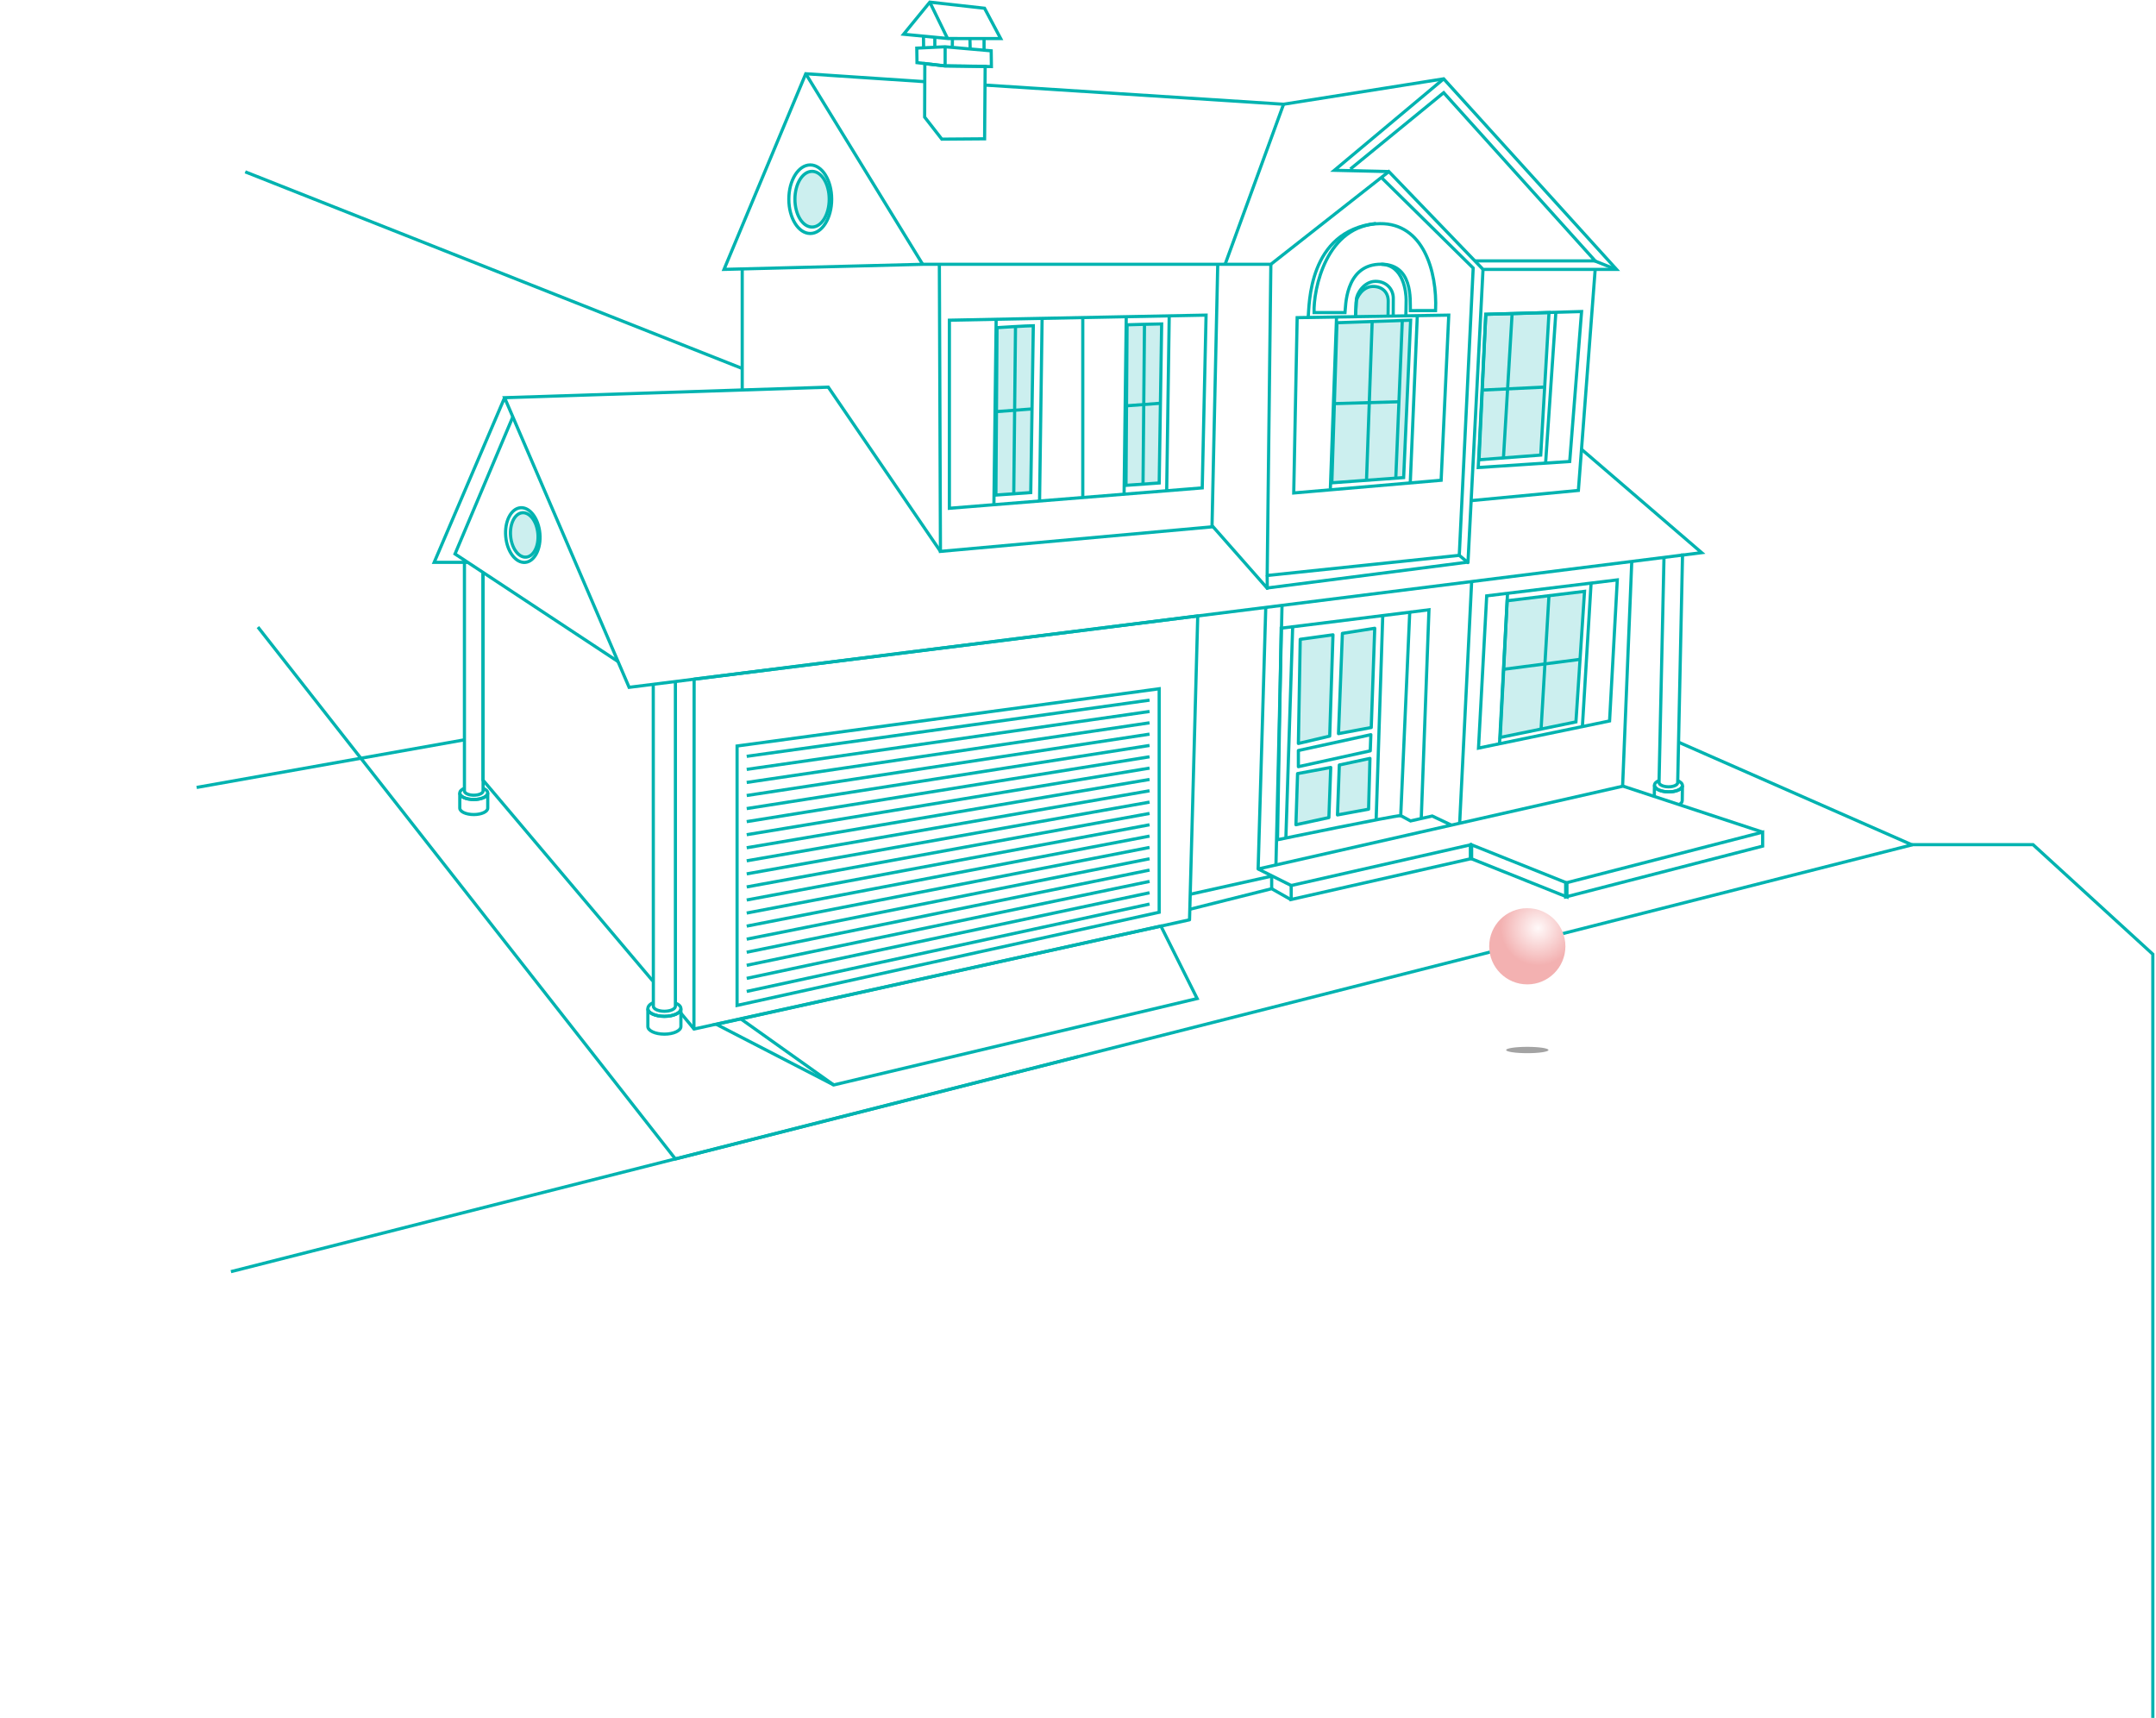 <?xml version="1.0" encoding="UTF-8"?>
<svg width="679px" height="541px" viewBox="0 0 679 541" version="1.1" xmlns="http://www.w3.org/2000/svg" xmlns:xlink="http://www.w3.org/1999/xlink">
    <title>image</title>
    <defs>
        <filter x="-67.5%" y="-675.0%" width="235.0%" height="1450.0%" filterUnits="objectBoundingBox" id="filter-1">
            <feGaussianBlur stdDeviation="3" in="SourceGraphic"></feGaussianBlur>
        </filter>
        <radialGradient cx="63.941%" cy="26.194%" fx="63.941%" fy="26.194%" r="49.053%" id="radialGradient-2">
            <stop stop-color="#FFF9F9" offset="0%"></stop>
            <stop stop-color="#F3B1B1" offset="100%"></stop>
        </radialGradient>
    </defs>
    <g id="REX-mobile" stroke="none" stroke-width="1" fill="none" fill-rule="evenodd">
        <g id="m02.Login" transform="translate(250, -359)">
            <g id="image" transform="translate(-250, 359)">
                <g id="house" transform="translate(332.004, 200.675) scale(-1, 1) translate(-332.004, -200.675) translate(61.839, 0.675)" stroke="#00B3B0">
                    <g transform="translate(0, -0)">
                        <g id="base" transform="translate(0, 53.626)">
                            <polyline id="Path-9" stroke-linejoin="round" points="520.945 143.171 389.46 310.681 3.99488354e-14 211.757 73.665 179.372"></polyline>
                            <line x1="263.081" y1="278.583" x2="528.953" y2="346.037" id="Line-7" stroke-linecap="square"></line>
                            <line x1="456.317" y1="178.752" x2="539.749" y2="193.592" id="Line-7-Copy" stroke-linecap="square"></line>
                            <line x1="368.883" y1="61.554" x2="524.471" y2="-1.00469072e-13" id="Line-8" stroke-linecap="square"></line>
                        </g>
                        <polygon id="Stroke-1" points="109.083 281.785 47.05 265.783 47.05 261.382 109.083 277.385"></polygon>
                        <polygon id="Stroke-3" points="195.528 282.585 139.099 269.784 139.099 265.383 195.528 278.185"></polygon>
                        <polygon id="Stroke-4" points="138.698 269.784 108.683 281.785 108.683 277.385 138.698 265.383"></polygon>
                        <polyline id="Stroke-5" points="104.077 140.832 66.26 173.371 404.038 215.776 443.259 124.564 341.012 121.243"></polyline>
                        <polygon id="Stroke-6" stroke-linejoin="round" points="383.627 323.391 383.565 213.206 224.961 193.294 227.545 288.986"></polygon>
                        <polyline id="Stroke-7" points="407.529 207.658 458.867 173.77 440.66 130.608"></polyline>
                        <polyline id="Stroke-8" points="454.863 176.413 465.426 176.413 443.259 124.564"></polyline>
                        <polyline id="Stroke-10" points="450.062 179.771 450.062 244.98 396.583 308.246"></polyline>
                        <polyline id="Stroke-11" points="311.037 25.037 348.409 22.55 374.146 84.158 311.59 82.558 201.932 82.558 164.769 53.354 135.116 84.158 93.075 84.158 147.503 24.15 197.93 32.151 291.762 26.132"></polyline>
                        <line x1="197.93" y1="32.151" x2="216.339" y2="82.558" id="Stroke-12"></line>
                        <line x1="348.409" y1="22.55" x2="311.59" y2="82.558" id="Stroke-13"></line>
                        <polyline id="Stroke-14" points="147.503 24.15 181.921 52.954 164.769 53.354"></polyline>
                        <polyline id="Stroke-15" points="138.698 156.968 105.081 153.768 99.79 84.158"></polyline>
                        <polyline id="Stroke-16" points="306.331 82.583 305.987 172.97 220.466 165.235 218.661 82.583"></polyline>
                        <polyline id="Stroke-17" stroke-linejoin="round" points="135.116 84.158 139.854 176.498 142.594 174.211 203.093 180.558 201.932 82.558"></polyline>
                        <line x1="140.268" y1="176.391" x2="203.024" y2="184.486" id="Line-3" stroke-linecap="square"></line>
                        <line x1="368.419" y1="122.564" x2="368.419" y2="84.158" id="Stroke-18"></line>
                        <polyline id="Stroke-19" stroke-linejoin="round" points="47.05 261.382 91.023 246.897 205.934 272.984 195.528 278.185"></polyline>
                        <line x1="91.152" y1="246.897" x2="88.272" y2="176.171" id="Stroke-21"></line>
                        <line x1="142.465" y1="258.496" x2="138.698" y2="182.572" id="Stroke-22"></line>
                        <line x1="205.935" y1="272.984" x2="203.534" y2="190.573" id="Stroke-23"></line>
                        <polyline id="Stroke-24" stroke-linejoin="round" points="220.341 164.969 203.06 184.586 203.092 180.558"></polyline>
                        <polyline id="Stroke-25" points="176.888 52.554 147.503 28.516 99.79 81.484 137.556 81.484"></polyline>
                        <line x1="100.454" y1="81.282" x2="93.706" y2="83.98" id="Line"></line>
                        <g id="Group-206" transform="translate(72.274, 0)">
                            <path d="M324.016,315.081 C325.055,315.37 325.861,316.139 325.861,316.99 C325.861,318.315 323.532,319.39 320.659,319.39 C317.785,319.39 315.456,318.315 315.456,316.99 C315.456,316.181 316.159,315.612 317.222,315.201" id="Stroke-26"></path>
                            <path d="M320.659,319.39 C317.785,319.39 315.456,318.316 315.456,316.99 L315.456,322.591 C315.456,323.916 317.785,324.991 320.659,324.991 C323.532,324.991 325.861,323.916 325.861,322.591 L325.861,316.99 C325.861,318.316 323.532,319.39 320.659,319.39 Z" id="Stroke-28"></path>
                            <path d="M317.186,213.776 L317.186,316.188 C317.186,317.073 318.741,317.79 320.658,317.79 C322.576,317.79 324.131,317.073 324.131,316.188 L324.16,214.576" id="Stroke-30"></path>
                            <path d="M383.475,247.5 C384.462,247.872 385.093,248.438 385.093,249.073 C385.093,250.194 383.122,251.104 380.691,251.104 C378.259,251.104 376.288,250.194 376.288,249.073 C376.288,248.423 376.95,247.845 377.979,247.473" id="Stroke-32"></path>
                            <path d="M380.69,251.104 C378.259,251.104 376.288,250.194 376.288,249.073 L376.288,253.812 C376.288,254.934 378.259,255.843 380.69,255.843 C383.122,255.843 385.093,254.934 385.093,253.812 L385.093,249.073 C385.093,250.194 383.122,251.104 380.69,251.104 Z" id="Stroke-34"></path>
                            <path d="M377.752,179.771 L377.752,248.394 C377.752,249.143 379.067,249.75 380.69,249.75 C382.313,249.75 383.629,249.143 383.629,248.394 L383.629,175.864" id="Stroke-36"></path>
                            <path d="M7.258,245.076 C8.219,245.436 8.834,245.986 8.842,246.609 C8.856,247.73 6.897,248.665 4.465,248.696 C2.034,248.726 0.052,247.842 0.038,246.72 C0.029,246.07 0.685,245.483 1.712,245.098" id="Stroke-38"></path>
                            <path d="M8.902,250.224 L8.842,246.609 C8.856,247.731 6.897,248.665 4.465,248.695 C2.034,248.727 0.052,247.843 0.038,246.721 L0.098,251.46 C0.105,251.957 0.498,252.407 1.144,252.752" id="Stroke-40"></path>
                            <path d="M0,173.617 L1.529,245.787 C1.538,246.535 2.862,247.126 4.484,247.105 C6.107,247.084 7.414,246.461 7.405,245.712 L5.846,174.786" id="Stroke-42"></path>
                            <line x1="233.713" y1="172.97" x2="269.125" y2="121.114" id="Stroke-44"></line>
                            <polygon id="Stroke-46" points="76.03 150.567 73.629 98.56 121.375 99.36 122.454 154.568"></polygon>
                            <polygon id="Stroke-48" fill-opacity="0.2" fill="#00B3B0" points="85.635 100.161 87.836 149.725 110.448 151.367 108.847 100.961"></polygon>
                            <path d="M77.782,97.122 C77.219,84.421 81.853,69.625 95.24,69.756 C112.285,69.924 116.282,90.57 116.051,97.76 L106.291,97.76 C106.097,96.047 106.333,83.233 95.848,82.558 C84.663,81.839 85.823,94.018 85.727,97.143 L77.782,97.122 Z" id="Stroke-50"></path>
                            <path d="M164.828,216.226 L297.763,234.253 L297.763,315.947 L164.828,286.612 L164.828,216.226 Z M167.864,284.033 L294.727,311.539 L167.864,284.033 Z M167.864,280.466 L294.727,307.426 L167.864,280.466 Z M167.864,276.898 L294.727,303.313 L167.864,276.898 Z M167.864,273.33 L294.727,299.2 L167.864,273.33 Z M167.864,269.762 L294.727,295.087 L167.864,269.762 Z M167.864,266.194 L294.727,290.974 L167.864,266.194 Z M167.864,262.626 L294.727,286.861 L167.864,262.626 Z M167.864,259.058 L294.727,282.748 L167.864,259.058 Z M167.864,255.49 L294.727,278.635 L167.864,255.49 Z M167.864,251.922 L294.727,274.522 L167.864,251.922 Z M167.864,248.354 L294.727,270.409 L167.864,248.354 Z M167.864,244.786 L294.727,266.296 L167.864,244.786 Z M167.864,241.218 L294.727,262.183 L167.864,241.218 Z M167.864,237.65 L294.727,258.07 L167.864,237.65 Z M167.864,234.082 L294.727,253.957 L167.864,234.082 Z M167.864,230.514 L294.727,249.844 L167.864,230.514 Z M167.864,226.947 L294.727,245.731 L167.864,226.947 Z M167.864,223.379 L294.727,241.618 L167.864,223.379 Z M167.864,219.811 L294.727,237.505 L167.864,219.811 Z" id="rolling" stroke-linecap="square"></path>
                            <polygon id="Stroke-90" points="164.289 290.957 292.944 319.39 304.293 321.901 267.331 340.993 152.87 313.789"></polygon>
                            <line x1="296.694" y1="320.116" x2="267.331" y2="340.993" id="Stroke-92"></line>
                            <polygon id="Stroke-94" points="150.061 98.56 230.898 100.161 230.898 159.39 151.269 152.968"></polygon>
                            <line x1="188.889" y1="99.36" x2="188.889" y2="156.168" id="Stroke-96"></line>
                            <line x1="201.696" y1="99.36" x2="202.496" y2="156.968" id="Stroke-98"></line>
                            <line x1="161.667" y1="98.79" x2="162.465" y2="153.87" id="Stroke-100"></line>
                            <path d="M164.05,101.331 C165.651,101.331 174.944,101.61 174.944,101.61 L175.282,152.168 L164.822,151.421 L164.05,101.331 Z" id="Stroke-102" fill-opacity="0.2" fill="#00B3B0"></path>
                            <line x1="169.456" y1="101.518" x2="169.916" y2="151.528" id="Stroke-104"></line>
                            <line x1="164.694" y1="126.333" x2="174.944" y2="127.106" id="Stroke-106"></line>
                            <line x1="175.202" y1="99.173" x2="175.879" y2="154.847" id="Stroke-108"></line>
                            <path d="M204.468,101.896 C206.148,101.896 215.897,102.505 215.897,102.505 L216.251,155.226 L205.278,154.443 L204.468,101.896 Z" id="Stroke-110" fill-opacity="0.2" fill="#00B3B0"></path>
                            <line x1="210.081" y1="102.505" x2="210.622" y2="154.556" id="Stroke-112"></line>
                            <line x1="205.145" y1="128.125" x2="215.897" y2="128.936" id="Stroke-114"></line>
                            <line x1="216.167" y1="99.632" x2="216.877" y2="158.037" id="Stroke-116"></line>
                            <line x1="110.917" y1="153.274" x2="108.966" y2="98.979" id="Stroke-118"></line>
                            <line x1="83.535" y1="98.689" x2="85.759" y2="151.561" id="Stroke-120"></line>
                            <line x1="97.749" y1="100.623" x2="99.538" y2="150.691" id="Stroke-122"></line>
                            <line x1="88.273" y1="100.526" x2="90.304" y2="149.725" id="Stroke-124"></line>
                            <line x1="89.53" y1="125.85" x2="109.546" y2="126.43" id="Stroke-126"></line>
                            <polygon id="Stroke-128" points="64.343 146.553 35.539 144.662 31.803 97.433 61.972 98.303"></polygon>
                            <polyline id="Stroke-130" points="70.32 174.211 65.936 83.739 94.687 55.387"></polyline>
                            <line x1="39.91" y1="97.76" x2="43.117" y2="144.956" id="Stroke-132"></line>
                            <polygon id="Stroke-134" fill-opacity="0.2" fill="#00B3B0" points="64.099 144.112 44.663 142.636 42.061 97.76 61.972 98.303"></polygon>
                            <line x1="53.689" y1="98.303" x2="56.396" y2="143.41" id="Stroke-136"></line>
                            <line x1="43.761" y1="121.243" x2="62.714" y2="122.145" id="Stroke-138"></line>
                            <path d="M91.123,98.689 C91.123,98.689 91.102,95.972 91.102,93.202 C91.102,90.431 93.266,87.862 96.782,87.929 C100.298,87.997 102.665,91.782 102.733,93.743 C102.8,95.703 103.003,98.947 103.003,98.947" id="Stroke-140"></path>
                            <path d="M92.749,98.633 C92.749,98.633 92.691,96.845 92.691,94.114 C92.691,91.383 94.569,89.476 97.623,89.536 C100.676,89.594 102.731,92.881 102.789,94.583 C102.848,96.285 103.024,99.103 103.024,99.103" id="Stroke-142" fill-opacity="0.2" fill="#00B3B0"></path>
                            <path d="M87.145,98.561 C87.145,98.561 87.048,95.568 87.048,93.728 C87.048,91.23 87.943,82.889 94.687,82.558" id="Stroke-144" stroke-linecap="round"></path>
                            <path d="M117.9,99.311 C117.527,95.559 118.025,72.097 96.556,69.692" id="Stroke-146"></path>
                            <line x1="129.175" y1="275.185" x2="155.043" y2="280.944" id="Stroke-148"></line>
                            <polygon id="Stroke-150" points="64.261 234.912 22.984 226.364 20.554 181.944 61.682 186.97"></polygon>
                            <polygon id="Stroke-152" fill-opacity="0.2" fill="#00B3B0" points="57.427 231.561 33.576 226.663 30.869 185.552 55.236 188.516"></polygon>
                            <line x1="55.117" y1="186.178" x2="57.642" y2="233.503" id="Stroke-154"></line>
                            <line x1="28.806" y1="182.974" x2="31.555" y2="228.331" id="Stroke-156"></line>
                            <line x1="32.158" y1="206.945" x2="56.522" y2="210.118" id="Stroke-158"></line>
                            <line x1="42.085" y1="187.098" x2="44.534" y2="228.597" id="Stroke-160"></line>
                            <path d="M88.757,256.176 C90.948,256.176 127.563,263.78 127.563,263.78 L126.403,197.151 L85.92,192.124 L88.757,256.176 Z" id="Stroke-162"></path>
                            <line x1="126.145" y1="190.063" x2="128.051" y2="271.501" id="Stroke-164"></line>
                            <polyline id="Stroke-166" points="72.909 259.107 78.829 256.305 85.662 257.851 88.757 256.176"></polyline>
                            <polyline id="Stroke-168" points="82.29 257.098 79.861 191.351 85.92 192.124"></polyline>
                            <polygon id="Stroke-170" fill-opacity="0.2" fill="#00B3B0" stroke-linejoin="round" points="98.877 254.153 98.448 238.164 108.096 240.234 108.676 255.957"></polygon>
                            <polygon id="Stroke-170-Copy" stroke-linejoin="round" points="98.351 235.78 98.168 230.687 120.988 235.674 120.988 240.764"></polygon>
                            <polygon id="Stroke-172" fill-opacity="0.2" fill="#00B3B0" stroke-linejoin="round" points="111.383 256.795 110.803 241.008 121.246 242.941 121.761 259.05"></polygon>
                            <polygon id="Stroke-174" fill-opacity="0.2" fill="#00B3B0" stroke-linejoin="round" points="98.039 228.429 96.944 197.177 107.129 198.788 108.354 230.362"></polygon>
                            <polygon id="Stroke-176" fill-opacity="0.2" fill="#00B3B0" stroke-linejoin="round" points="111.125 231.136 110.094 199.239 120.408 200.656 120.988 233.455"></polygon>
                            <line x1="94.429" y1="193.413" x2="96.492" y2="257.336" id="Stroke-178"></line>
                            <line x1="122.793" y1="196.796" x2="124.921" y2="263.007" id="Stroke-180"></line>
                            <polyline id="Stroke-182" points="123.18 282.725 129.401 279.196 154.993 285.624"></polyline>
                            <line x1="129.401" y1="275.548" x2="129.401" y2="278.921" id="Line-2" stroke-linecap="square"></line>
                            <polygon id="Stroke-184" points="217.666 20.29 232.38 20.073 241.099 19.051 241.167 14.476 232.252 14.056 217.735 15.328"></polygon>
                            <polygon id="Stroke-188" points="219.809 43.039 233.284 43.143 238.694 36.199 238.634 19.366 232.38 20.073 219.634 20.214"></polygon>
                            <line x1="219.981" y1="15.131" x2="219.981" y2="11.615" id="Stroke-190"></line>
                            <line x1="239.013" y1="14.731" x2="239.062" y2="10.679" id="Stroke-192"></line>
                            <line x1="229.946" y1="11.804" x2="229.979" y2="13.915" id="Stroke-194"></line>
                            <line x1="224.427" y1="11.735" x2="224.347" y2="14.731" id="Stroke-196"></line>
                            <line x1="235.489" y1="11.077" x2="235.489" y2="14.064" id="Stroke-198"></line>
                            <line x1="232.235" y1="13.944" x2="232.244" y2="20.29" id="Stroke-200"></line>
                            <line x1="311.413" y1="323.256" x2="315.474" y2="318.359" id="Stroke-204"></line>
                            <polygon id="Stroke-186" points="214.747 11.47 231.304 11.456 245.314 10.11 237.057 0 219.826 1.919"></polygon>
                            <line x1="231.549" y1="11.311" x2="237.056" y2="0.031" id="Stroke-202"></line>
                        </g>
                        <g id="Group" transform="translate(340.242, 51.265)">
                            <ellipse id="Oval" fill-opacity="0.2" fill="#00B3B0" cx="6.177" cy="10.793" rx="5.398" ry="8.769"></ellipse>
                            <ellipse id="Oval-Copy" cx="6.748" cy="10.793" rx="6.748" ry="10.793"></ellipse>
                        </g>
                        <g id="Group-2" transform="translate(437.517, 167.825) rotate(5) translate(-437.517, -167.825) translate(432.119, 159.191)">
                            <ellipse id="Oval" fill-opacity="0.2" fill="#00B3B0" cx="4.942" cy="8.634" rx="4.319" ry="7.015"></ellipse>
                            <ellipse id="Oval-Copy" cx="5.398" cy="8.634" rx="5.398" ry="8.634"></ellipse>
                        </g>
                    </g>
                </g>
                <polyline id="Background" stroke="#00B3B0" transform="translate(640, 403.5) scale(-1, 1) translate(-640, -403.5) " points="602 541 602 300.5 639.717 266 678 266"></polyline>
                <g id="ball-4" transform="translate(469, 286)">
                    <ellipse id="Oval" fill="#000000" opacity="0.6" filter="url(#filter-1)" cx="12" cy="44.667" rx="6.667" ry="1"></ellipse>
                    <g id="ball" fill="url(#radialGradient-2)">
                        <circle id="Oval" cx="12" cy="12" r="12"></circle>
                    </g>
                </g>
            </g>
        </g>
    </g>
</svg>